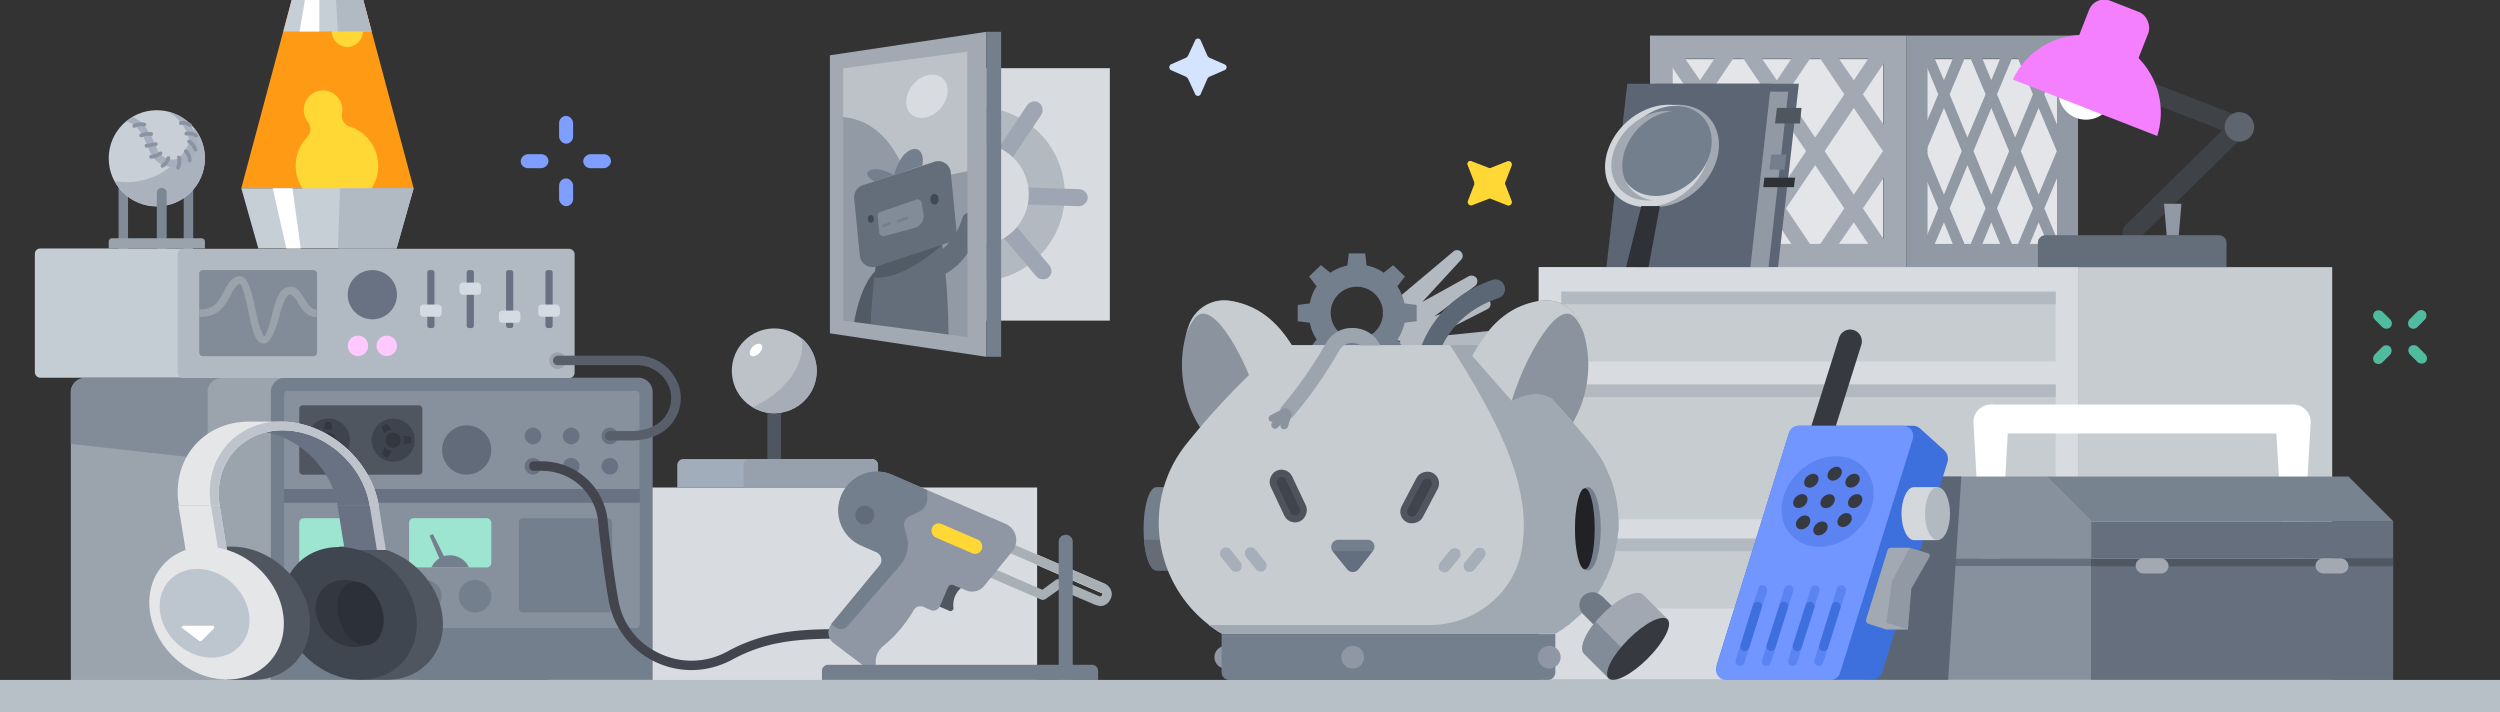 <svg xmlns="http://www.w3.org/2000/svg" viewBox="0 0 660 188">
  <rect x="0" y="0" width="660" height="188" fill="#333333" stroke="none"/>
  <title>App-Management-Light</title>
  <g style="isolation: isolate">
    <g id="Layer_3" data-name="Layer 3">
      <path d="M393,107.3h-.7l-22.7-6.6a1.4,1.4,0,0,1-1.1-1.6,1.6,1.6,0,0,1,1.4-1.3l7.8-.5-7.2-.8a1.6,1.6,0,0,1-1.3-1.4,1.5,1.5,0,0,1,1.1-1.6l4.3-1.1-3.9.4a1.4,1.4,0,0,1-1.6-1.1,1.5,1.5,0,0,1,.7-1.7h.1a1.3,1.3,0,0,1-1.4-.8,1.4,1.4,0,0,1,.4-1.9l1.8-1.3-1.5.8a1.5,1.5,0,0,1-1.8-2.3l1.5-1.7-1.3,1.1a1.5,1.5,0,0,1-2.1-.2,1.4,1.4,0,0,1,.1-2.1l18.2-15.3a1.5,1.5,0,0,1,2,2.2L375.5,79.7l12.3-6.8a1.7,1.7,0,0,1,2,.5,1.6,1.6,0,0,1-.4,2.1l-10.7,8,12.8-4.6a1.4,1.4,0,0,1,1.9.8,1.5,1.5,0,0,1-.7,1.9l-14.3,7.3,15.5-1.6a1.5,1.5,0,0,1,.5,2.9l-15.6,4.1,15.6,1.9a1.4,1.4,0,0,1,1.3,1.5,1.5,1.5,0,0,1-1.4,1.5l-15.6,1,14.4,4.2a1.5,1.5,0,0,1,1.1,1.8A1.6,1.6,0,0,1,393,107.3Z" style="fill: #b3b9c0"/>
      <path d="M375.8,105.2a2.4,2.4,0,0,1-2.4-2.4c-.7-10.3,5.4-23.8,20.6-28.9a2.5,2.5,0,1,1,1.6,4.8c-14.6,4.9-17.7,17.7-17.3,23.8a2.3,2.3,0,0,1-2.3,2.6C376,105.2,375.9,105.2,375.8,105.2Z" style="fill: #5b6775"/>
      <path d="M370.8,85.2h0l3.2-.4V80.5l-3.2-.4a13,13,0,0,0-1.9-4.5h0l2-2.6-3.1-3-2.5,2a11.4,11.4,0,0,0-4.5-1.9l-.4-3.2h-4.3l-.4,3.2h0a12.7,12.7,0,0,0-4.5,1.9h0l-2.5-2-3.1,3,2,2.6h0a11.2,11.2,0,0,0-1.8,4.5l-3.2.4v4.3l3.1.4h.1a11.4,11.4,0,0,0,1.8,4.4h0l-2,2.6,3.1,3.1,2.5-2h0a12.5,12.5,0,0,0,4.5,1.8h0l.4,3.2h4.3l.4-3.2a11.2,11.2,0,0,0,4.5-1.8h0l2.5,2,3.1-3.1-2-2.5h0A12.7,12.7,0,0,0,370.8,85.2Zm-12.5,4.3a6.9,6.9,0,1,1,6.8-6.9A6.9,6.9,0,0,1,358.3,89.5Z" style="fill: #747f8d"/>
      <polygon points="109.2 49.7 63.7 49.7 77 0 95.9 0 109.2 49.7" style="fill: #ff9a15"/>
      <path d="M95,34.7a11.1,11.1,0,0,0-2.7-1.3,3,3,0,0,1-2-3.4,6.7,6.7,0,0,0,0-2,5.2,5.2,0,0,0-3.9-4,5.1,5.1,0,0,0-6.2,5,5.2,5.2,0,0,0,1.1,3.2,3.1,3.1,0,0,1-.3,4.1,11.2,11.2,0,0,0-2.5,4.4,10.9,10.9,0,1,0,16.5-6Z" style="fill: #ffd836"/>
      <path d="M503.3,9.4V70.5h45.3V9.4Zm39.8,54.9H508.8V15.5h34.3Z" style="fill: #9099a4"/>
      <rect x="508.8" y="15.5" width="34.3" height="48.79" transform="translate(1051.9 79.9) rotate(180)" style="fill: #e3e5e8"/>
      <path d="M539.7,55l3.7-8.8V33.7l-3.7-8.8,3.7-8.9v-.9h-2.6l-2.6,6.1-2.5-6.1h-3.1l4.1,9.8L532,36.3l-4.8-11.4,4.1-9.8h-3.1l-2.5,6.1-2.5-6.1h-3.1l4.1,9.8-4.8,11.4-4.7-11.4,4.1-9.8h-3.1l-2.5,6.1-2.6-6.1h-2.1v2.1l3.2,7.7-3.2,7.6v7.3l4.7-11.3,4.7,11.4-4.7,11.5L508.5,40v7.3l3.2,7.7-3.2,7.7v2.1h2.1l2.6-6.1,2.5,6.1h3.1L514.7,55l4.7-11.4L524.2,55l-4.1,9.8h3.1l2.5-6.1,2.5,6.1h3.1L527.2,55,532,43.6,536.7,55l-4.1,9.8h3.1l2.5-6.1,2.6,6.1h2.6v-.9Zm-14-3.6L521,39.9l4.7-11.4,4.7,11.4Zm7.8-11.5,4.7-11.4L543,39.9l-4.8,11.5Z" style="fill: #9099a4"/>
      <path d="M435.6,9.4V70.5h67.7V9.4Zm61.7,54.9H441.7V15.5h55.6Z" style="fill: #a2a9b3"/>
      <rect x="441.7" y="15.5" width="55.6" height="48.79" transform="translate(938.9 79.9) rotate(180)" style="fill: #e3e5e8"/>
      <circle cx="550.7" cy="24.3" r="7.3" style="fill: #fff"/>
      <g style="opacity: 0.3;mix-blend-mode: multiply">
        <path d="M562.9,69.4a2.5,2.5,0,0,1-2.5-2.5V61.2a2.5,2.5,0,0,1,.8-1.8l25.5-25-33.4-13a2.4,2.4,0,0,1-1.4-3.2,2.5,2.5,0,0,1,3.2-1.5l37.1,14.4a2.7,2.7,0,0,1,1.5,1.9,2.5,2.5,0,0,1-.7,2.3l-27.6,27v4.6A2.5,2.5,0,0,1,562.9,69.4Z" style="fill: #5b6775"/>
      </g>
      <rect x="144.9" y="128.7" width="128.9" height="50.84" style="fill: #d8dbdf"/>
      <g>
        <rect x="223.2" y="18" width="69.8" height="66.64" style="fill: #d8dbdf"/>
        <circle cx="258.1" cy="51.3" r="23" style="fill: #b3b9c0"/>
        <rect x="255.9" y="22.3" width="4.5" height="58.07" rx="2.3" transform="translate(72.2 -135) rotate(33.8)" style="fill: #9ea6b3"/>
        <rect x="255.9" y="22.3" width="4.5" height="58.07" rx="2.3" transform="translate(318 -205) rotate(91.9)" style="fill: #9ea6b3"/>
        <rect x="255.9" y="22.3" width="4.5" height="58.07" rx="2.3" transform="translate(488.1 -76.7) rotate(139.7)" style="fill: #9ea6b3"/>
        <circle cx="258.1" cy="51.3" r="13.5" style="fill: #d8dbdf"/>
      </g>
      <polygon points="260.4 94.2 219.1 88 219.1 14.6 260.4 8.4 260.4 94.2" style="fill: #a2a9b3"/>
      <polygon points="255.4 89 222.6 84.6 222.6 18 255.4 13.6 255.4 89" style="fill: #919aa5"/>
      <path d="M222.6,30.9c13.7,1.3,17.1,17.5,17.1,17.5l15.7-3.2V13.6L222.6,18Z" style="fill: #bcc2c8"/>
      <path d="M231.1,71.5c-4.2,4.2-5.6,13.5-5.6,13.5l4.4.6Z" style="fill: #515b66"/>
      <rect x="260.4" y="8.4" width="3.9" height="85.79" style="fill: #747f8d"/>
      <rect x="48.5" y="49.6" width="2.5" height="16.43" style="fill: #7c8794"/>
      <rect x="31.3" y="48.8" width="2.5" height="17.2" style="fill: #828c98"/>
      <circle cx="41.4" cy="41.8" r="12.7" style="fill: #c8cfd6"/>
      <path d="M51.3,33.9a18.4,18.4,0,0,1-18,14.2l-3-.2a12.7,12.7,0,0,0,23.8-6.1A12.3,12.3,0,0,0,51.3,33.9Z" style="fill: #aab3bd"/>
      <path d="M42.7,49.6h0A1.3,1.3,0,0,1,44,50.9V66a0,0,0,0,1,0,0H41.4a0,0,0,0,1,0,0V50.9a1.3,1.3,0,0,1,1.3-1.3Z" style="fill: #7c8794"/>
      <rect x="406.2" y="70.5" width="142.4" height="108.98" style="fill: #d8dbdf"/>
      <rect x="412.2" y="77" width="130.5" height="18.44" style="fill: #c7ccd1"/>
      <rect x="412.2" y="77" width="130.5" height="3.31" style="fill: #b3b9c0"/>
      <rect x="412.2" y="142.2" width="130.5" height="18.44" style="fill: #c7ccd1"/>
      <rect x="412.2" y="142.2" width="130.5" height="3.31" style="fill: #b3b9c0"/>
      <rect x="412.2" y="101.5" width="130.5" height="35.63" style="fill: #c7ccd1"/>
      <rect x="412.2" y="101.5" width="130.5" height="3.31" style="fill: #b3b9c0"/>
      <rect x="548.6" y="70.5" width="67.1" height="108.98" transform="translate(1164.3 250) rotate(180)" style="fill: #c7ccd1"/>
      <path d="M488.5,87h0a3.1,3.1,0,0,0-3,2.2l-15.3,48.7a3.1,3.1,0,0,0,3,4h0a3.1,3.1,0,0,0,2.9-2.2L491.4,91A3.1,3.1,0,0,0,488.5,87Z" style="fill: #36393f"/>
      <rect x="202.6" y="107.6" width="3.6" height="15.59" style="fill: #4f5660"/>
      <path d="M180.3,121.2h49.9a1.6,1.6,0,0,1,1.6,1.6v5.9a0,0,0,0,1,0,0h-53a0,0,0,0,1,0,0v-5.9A1.6,1.6,0,0,1,180.3,121.2Z" style="fill: #a1adba"/>
      <path d="M197.9,121.2h32.3a1.6,1.6,0,0,1,1.6,1.6v5.9a0,0,0,0,1,0,0H196.3a0,0,0,0,1,0,0v-5.9A1.6,1.6,0,0,1,197.9,121.2Z" style="fill: #97a1ae"/>
      <circle cx="204.4" cy="97.9" r="11.2" style="fill: #bcc2c8"/>
      <path d="M198.7,107.5a10.6,10.6,0,0,0,8.4,1.2,11.1,11.1,0,0,0,8.2-13.5,11.6,11.6,0,0,0-3.6-5.9C212.8,97.9,205,104.8,198.7,107.5Z" style="fill: #a6adb6"/>
      <rect x="525.6" y="106.8" width="79.8" height="7.64" style="fill: #fff"/>
      <ellipse cx="199.6" cy="92.4" rx="2" ry="1.2" transform="translate(-6.9 168.2) rotate(-45)" style="fill: #fff"/>
      <g>
        <circle cx="323.6" cy="173.5" r="3" style="fill: #8e97a3"/>
        <path d="M316.8,112.8a30.8,30.8,0,0,1-2.9-27,9.9,9.9,0,0,1,10.7-6.4c6.4,1,12.7,4.4,18,14.6Z" style="fill: #8b939e"/>
        <path d="M332.2,105.8c-3.4-1.6-7.1-2.7-10.3-.7l.2-8.4,8.2.5Z" style="fill: #8b939e"/>
        <path d="M312.8,89.6a15,15,0,0,1,1.9-4.6c.6-1,1.6-2.2,2.8-2.2s2.6.8,3.9,2.1c3,3,7.7,10.9,10.8,20.9L342.7,94c-5.4-10.2-11.7-13.6-18.1-14.6a9.9,9.9,0,0,0-10.7,6.5A30.4,30.4,0,0,0,312.8,89.6Z" style="fill: #c7ccd1"/>
        <path d="M414.5,112.8a30.4,30.4,0,0,0,2.9-27,9.8,9.8,0,0,0-10.7-6.4c-6.4,1-12.6,4.4-18,14.6Z" style="fill: #8b939e"/>
        <path d="M319.6,128.6H305.3c-1.9,0-3.4,4.9-3.4,11s1.5,11,3.4,11h14.3c2.2,0,4-4.9,4-11S321.8,128.6,319.6,128.6Z" style="fill: #747f8d"/>
        <path d="M305.3,150.6h7.1v-8.1H302C302.4,147.2,303.7,150.6,305.3,150.6Z" style="fill: #666c75"/>
        <path d="M427.3,139.1c-.1.1-.1.1,0,.1s-.1,1.3-.2,2a13.6,13.6,0,0,1-.2,2c-.1.3-.1.7-.2,1a3.6,3.6,0,0,1-.2,1c-.2,1-.4,2-.7,3s-.7,1.9-1.1,2.8l-.7,1.8-.6,1a18.2,18.2,0,0,1-1.5,2.7h-.1a9.1,9.1,0,0,1-1.1,1.6l-.6.8-.5.7-.8.9-.7.8-.7.8-.8.7-.8.7a2.7,2.7,0,0,1-.8.7l-.8.7-.9.6-.9.7h0l-1.8,1.1h-88l-.9-.5-.9-.6-.8-.6-.9-.6h.1c-14.7-11.3-18-32.9-5.9-47.9a193.6,193.6,0,0,1,21.6-22.9c1.2-1.1,2.5-2.1,3.8-3.1h55.8l.3.2,3.5,2.9a193.6,193.6,0,0,1,21.6,22.9,37.3,37.3,0,0,1,3.3,4.8c.4.9.9,1.8,1.2,2.6l1.1,2.6.3,1,.2.7A35.3,35.3,0,0,1,427.3,139.1Z" style="fill: #c7ccd1"/>
        <path d="M427.3,139.1c-.1.1-.1.1,0,.1s-.1,1.3-.2,2a13.6,13.6,0,0,1-.2,2c-.1.3-.1.7-.2,1a3.6,3.6,0,0,1-.2,1c-.2,1-.4,2-.7,3s-.7,1.9-1.1,2.8l-.7,1.8-.6,1a18.2,18.2,0,0,1-1.5,2.7h-.1a9.1,9.1,0,0,1-1.1,1.6l-.6.8-.5.7-.8.9-.7.8-.7.8-.8.7-.8.7a2.7,2.7,0,0,1-.8.7l-.8.7-.9.6-.9.7h0l-1.8,1.1h-88l-.9-.5-.9-.6-.8-.6-.9-.6h58.4c11.9,0,22.4-8.4,24.3-20.2,2.3-14.4-3.6-29.7-19-53.7h11.7l.3.2,3.5,2.9a193.6,193.6,0,0,1,21.6,22.9,37.3,37.3,0,0,1,3.3,4.8c.4.9.9,1.8,1.2,2.6l1.1,2.6.3,1,.2.7A35.3,35.3,0,0,1,427.3,139.1Z" style="fill: #a0a8b1"/>
        <path d="M351.8,145.5l3.9,4.8a1.9,1.9,0,0,0,2.9,0l3.8-4.8a1.8,1.8,0,0,0-1.4-3h-7.7A1.9,1.9,0,0,0,351.8,145.5Z" style="fill: #747f8d"/>
        <rect x="367.2" y="128" width="14.7" height="6.29" rx="3.1" transform="translate(84.1 401.5) rotate(-62.2)" style="fill: #4f5660"/>
        <rect x="332.6" y="127.9" width="14.7" height="6.29" rx="3.1" transform="translate(366.9 494.3) rotate(-115.3)" style="fill: #4f545c"/>
        <rect x="334.4" y="129.7" width="11" height="2.65" rx="1.3" transform="translate(366.9 494.3) rotate(-115.3)" style="fill: #3f444d"/>
        <rect x="369" y="129.8" width="11" height="2.65" rx="1.3" transform="translate(84.1 401.5) rotate(-62.2)" style="fill: #3f444d"/>
        <rect x="378.9" y="146.2" width="7.4" height="3.14" rx="1.6" transform="translate(27.8 353.5) rotate(-51.2)" style="fill: #a6aeba"/>
        <rect x="385.6" y="146.2" width="7.4" height="3.14" rx="1.6" transform="translate(30.2 358.6) rotate(-51.2)" style="fill: #a6aeba"/>
        <rect x="328" y="146.2" width="7.4" height="3.14" rx="1.6" transform="translate(424.2 498.8) rotate(-128.8)" style="fill: #a6aeba"/>
        <rect x="321.4" y="146.2" width="7.4" height="3.14" rx="1.6" transform="translate(413.5 493.7) rotate(-128.8)" style="fill: #a6aeba"/>
        <path d="M322.6,167.4h88a0,0,0,0,1,0,0v10.1a2,2,0,0,1-2,2H324.5a2,2,0,0,1-2-2V167.4A0,0,0,0,1,322.6,167.4Z" style="fill: #747f8d"/>
        <circle cx="357.1" cy="173.5" r="3" style="fill: #8e97a3"/>
        <circle cx="409" cy="173.5" r="3" style="fill: #8e97a3"/>
        <ellipse cx="419.2" cy="139.6" rx="3.4" ry="11" style="fill: #747f8d"/>
        <ellipse cx="418.4" cy="139.6" rx="2.6" ry="10.7" style="fill: #202225"/>
        <path d="M420.1,157h5.6a0,0,0,0,1,0,0v6.9a0,0,0,0,1,0,0h-5.6a3.4,3.4,0,0,1-3.4-3.4v0a3.4,3.4,0,0,1,3.4-3.4Z" transform="translate(236.8 -250.8) rotate(45)" style="fill: #6f7885"/>
        <path d="M418.2,172.6c-1.6-1.6.7-6.3,5-10.6s9-6.5,10.6-5l6.5,6.5-15.6,15.6Z" style="fill: #a1a8b2"/>
        <path d="M421.2,164.1c-3,3.7-4.3,7.2-3,8.5l6.5,6.5,5.7-5.8Z" style="fill: #828c98"/>
        <ellipse cx="432.5" cy="171.3" rx="11" ry="3.6" transform="translate(5.5 356) rotate(-45)" style="fill: #36393f"/>
        <path d="M355.7,150.3a1.9,1.9,0,0,0,2.9,0l3.8-4.8H351.8Z" style="fill: #636f80"/>
        <path d="M399.1,105.8c3.4-1.6,7.1-2.7,10.3-.7l-.2-8.4-8.1.5Z" style="fill: #8b939e"/>
        <path d="M418.5,89.6a12.9,12.9,0,0,0-1.9-4.6c-.6-1-1.6-2.2-2.8-2.2s-2.5.8-3.8,2.1c-3,3-7.8,10.9-10.9,20.9L388.7,94c5.3-10.2,11.6-13.6,18-14.6a10,10,0,0,1,10.8,6.5C417.9,87.2,418.2,88.4,418.5,89.6Z" style="fill: #c7ccd1"/>
      </g>
      <rect x="499.1" y="147.4" width="52.9" height="32.07" style="fill: #87919d"/>
      <path d="M523,147.4h5.2l2-35.7a4.7,4.7,0,0,0-4.6-4.9h0a4.6,4.6,0,0,0-4.6,4.9Z" style="fill: #fff"/>
      <path d="M602.9,147.4H608l2-35.7a4.6,4.6,0,0,0-4.6-4.9h0a4.7,4.7,0,0,0-4.6,4.9Z" style="fill: #fff"/>
      <rect x="552.1" y="147.4" width="79.8" height="32.07" transform="translate(1183.9 326.9) rotate(180)" style="fill: #656f7d"/>
      <rect x="499.1" y="147.4" width="52.9" height="2" style="fill: #656f7d"/>
      <rect x="552.1" y="147.4" width="79.8" height="2" transform="translate(1183.9 296.9) rotate(180)" style="fill: #4f5763"/>
      <rect x="552.1" y="137.7" width="79.8" height="9.72" transform="translate(1183.9 285.1) rotate(180)" style="fill: #656f7d"/>
      <polygon points="540.2 125.8 511 125.8 499.1 137.7 499.1 147.4 552.1 147.4 552.1 137.7 540.2 125.8" style="fill: #87919d"/>
      <polygon points="517.8 125.8 514.3 179.5 492.1 179.5 511.4 125.8 517.8 125.8" style="fill: #5b6573"/>
      <polygon points="620 125.8 540.2 125.8 552.1 137.7 631.9 137.7 620 125.8" style="fill: #788390"/>
      <path d="M513.2,118.8l-6.2-5.6a3,3,0,0,0-2.2-.8H475.2a3.1,3.1,0,0,0-3,2.2l-18.9,60.7a3.3,3.3,0,0,0,3.1,4.2H494a3.1,3.1,0,0,0,3-2.3l17.1-55.1A3.1,3.1,0,0,0,513.2,118.8Z" style="fill: #3e70dd"/>
      <path d="M502.4,112.4H474.8a2.6,2.6,0,0,0-2.5,1.8l-19.2,61.9a2.7,2.7,0,0,0,2.6,3.4h27.6a2.7,2.7,0,0,0,2.5-1.9L505,115.8A2.7,2.7,0,0,0,502.4,112.4Z" style="fill: #7196ff"/>
      <ellipse cx="482.6" cy="132.6" rx="13.1" ry="10.9" transform="translate(36.7 359.9) rotate(-42.4)" style="fill: #5c83f2"/>
      <ellipse cx="482.6" cy="132.6" rx="2.1" ry="1.6" transform="translate(32.8 352) rotate(-41.4)" style="fill: #36393f"/>
      <ellipse cx="476.4" cy="137.6" rx="2.1" ry="1.6" transform="matrix(0.75, -0.66, 0.66, 0.75, 27.9, 349.14)" style="fill: #36393f"/>
      <ellipse cx="489.9" cy="132.6" rx="2.1" ry="1.6" transform="translate(34.6 356.8) rotate(-41.4)" style="fill: #36393f"/>
      <ellipse cx="475.4" cy="132.6" rx="2.1" ry="1.6" transform="translate(31 347.2) rotate(-41.4)" style="fill: #36393f"/>
      <ellipse cx="484.5" cy="125.4" rx="2.1" ry="1.6" transform="translate(38 351.4) rotate(-41.4)" style="fill: #36393f"/>
      <ellipse cx="478.3" cy="127.2" rx="2.1" ry="1.6" transform="translate(35.3 347.8) rotate(-41.4)" style="fill: #36393f"/>
      <ellipse cx="487.1" cy="137.6" rx="2.1" ry="1.6" transform="translate(30.6 356.2) rotate(-41.4)" style="fill: #36393f"/>
      <ellipse cx="489.2" cy="127.2" rx="2.1" ry="1.6" transform="translate(38 355) rotate(-41.4)" style="fill: #36393f"/>
      <ellipse cx="480.8" cy="139.8" rx="2.1" ry="1.6" transform="translate(27.5 352.6) rotate(-41.4)" style="fill: #36393f"/>
      <path d="M465.3,154.5h0a1.2,1.2,0,0,0-1.1.8l-6,19a1.2,1.2,0,0,0,1.2,1.5h0a1.1,1.1,0,0,0,1.1-.8l6-18.9A1.3,1.3,0,0,0,465.3,154.5Z" style="fill: #5c83f2"/>
      <path d="M472.3,154.5h0a1.4,1.4,0,0,0-1.2.8l-5.9,19a1.1,1.1,0,0,0,1.1,1.5h0a1.3,1.3,0,0,0,1.2-.8l5.9-18.9A1.2,1.2,0,0,0,472.3,154.5Z" style="fill: #5c83f2"/>
      <path d="M479.2,154.5h0a1.2,1.2,0,0,0-1.1.8l-6,19a1.2,1.2,0,0,0,1.1,1.5h0a1.2,1.2,0,0,0,1.2-.8l5.9-18.9A1.2,1.2,0,0,0,479.2,154.5Z" style="fill: #5c83f2"/>
      <path d="M486.1,154.5h0a1.2,1.2,0,0,0-1.1.8l-6,19a1.2,1.2,0,0,0,1.2,1.5h0a1.1,1.1,0,0,0,1.1-.8l6-18.9A1.3,1.3,0,0,0,486.1,154.5Z" style="fill: #5c83f2"/>
      <path d="M465.1,160.4,461.8,171a1.4,1.4,0,0,1-1.2.9,1.2,1.2,0,0,1-1.1-1.6l3.3-10.6a1.2,1.2,0,0,1,1.2-.8A1.1,1.1,0,0,1,465.1,160.4Z" style="fill: #3e70dd"/>
      <path d="M472,160.4,468.7,171a1.2,1.2,0,1,1-2.3-.7l3.4-10.6a1.1,1.1,0,0,1,1.1-.8A1.1,1.1,0,0,1,472,160.4Z" style="fill: #3e70dd"/>
      <path d="M479,160.4,475.6,171a1.2,1.2,0,0,1-1.1.9,1.3,1.3,0,0,1-1.2-1.6l3.4-10.6a1.1,1.1,0,0,1,1.1-.8A1.2,1.2,0,0,1,479,160.4Z" style="fill: #3e70dd"/>
      <path d="M485.9,160.4,482.6,171a1.4,1.4,0,0,1-1.2.9,1.2,1.2,0,0,1-1.1-1.6l3.3-10.6a1.2,1.2,0,0,1,1.2-.8A1.2,1.2,0,0,1,485.9,160.4Z" style="fill: #3e70dd"/>
      <path d="M505.3,142.6c-1.8,0-3.3-3.2-3.3-7s1.5-7,3.3-7h6.2v14Z" style="fill: #d4d8dc"/>
      <ellipse cx="511.5" cy="135.6" rx="3.3" ry="7" style="fill: #b3b9c0"/>
      <path d="M22.5,99.8h84.2a3.8,3.8,0,0,1,3.8,3.8v76a0,0,0,0,1,0,0H18.7a0,0,0,0,1,0,0v-76A3.8,3.8,0,0,1,22.5,99.8Z" style="fill: #9ba3ad"/>
      <path d="M58.6,99.8a3.7,3.7,0,0,0-3.8,3.7v15.9A1.6,1.6,0,0,1,53,121l-34.3-3.8V103.5a3.7,3.7,0,0,1,3.8-3.7Z" style="fill: #828c98"/>
      <path d="M71.5,99.8H172.3a0,0,0,0,1,0,0v76a3.8,3.8,0,0,1-3.8,3.8H75.3a3.8,3.8,0,0,1-3.8-3.8v-76A0,0,0,0,1,71.5,99.8Z" transform="translate(243.8 279.3) rotate(180)" style="fill: #747f8d"/>
      <path d="M76,103.2h91.8a1,1,0,0,1,1,1v24.9a0,0,0,0,1,0,0H75a0,0,0,0,1,0,0V104.2A1,1,0,0,1,76,103.2Z" style="fill: #87919d"/>
      <circle cx="140.7" cy="123.1" r="2.2" style="fill: #687282"/>
      <circle cx="150.8" cy="123.1" r="2.2" style="fill: #687282"/>
      <circle cx="161" cy="123.1" r="2.2" style="fill: #687282"/>
      <circle cx="140.7" cy="115.1" r="2.2" style="fill: #687282"/>
      <circle cx="150.8" cy="115.1" r="2.2" style="fill: #687282"/>
      <circle cx="161" cy="115.1" r="2.2" style="fill: #687282"/>
      <path d="M75,132.7h93.9a0,0,0,0,1,0,0v32.1a1,1,0,0,1-1,1H76a1,1,0,0,1-1-1V132.7A0,0,0,0,1,75,132.7Z" style="fill: #87919d"/>
      <rect x="137" y="136.8" width="24.6" height="24.88" rx="1.1" style="fill: #747f8d"/>
      <rect x="75" y="129.1" width="93.9" height="3.59" style="fill: #687282"/>
      <rect x="9.2" y="65.6" width="42.5" height="34.12" rx="1.4" style="fill: #c5cdd4"/>
      <rect x="46.9" y="65.6" width="104.8" height="34.12" rx="1.4" transform="translate(198.6 165.4) rotate(180)" style="fill: #b1b9c2"/>
      <rect x="52.6" y="71.3" width="31.1" height="22.74" rx="0.9" style="fill: #828c98"/>
      <path d="M69.6,90.7h0c-1.7,0-2.8-2.2-3.9-7.8-.7-3.4-1.7-8-2.4-8s-1.9,2-2.3,2.8-.3.4-.3.6c-1.7,3.1-3.4,5.4-8.1,5.4v-2c3.7,0,4.8-1.6,6.3-4.4l.3-.5c.8-1.6,2.1-3.9,4.1-3.9s3,3.2,4.3,9.6c1,4.7,1.8,5.9,2.1,6.2s1.1-1.5,2.3-6.3,2.3-6.3,4.1-6.6,2.3.3,3.4,1.7l1,1.5c1,1.7,1.7,2.7,3.1,2.7v2c-2.7,0-3.9-2.1-4.9-3.7a3.6,3.6,0,0,0-.8-1.2c-.6-.8-1.1-1.1-1.4-1.1s-1.4.5-2.6,5.2S71.3,90.7,69.6,90.7Z" style="fill: #9aa2ac"/>
      <circle cx="98.3" cy="77.8" r="6.5" style="fill: #687282"/>
      <circle cx="94.5" cy="91.3" r="2.7" style="fill: #ffc9ff"/>
      <circle cx="102.1" cy="91.3" r="2.7" style="fill: #ffc9ff"/>
      <rect x="112.8" y="71.3" width="1.9" height="15.31" rx="0.6" style="fill: #687282"/>
      <rect x="123.2" y="71.3" width="1.9" height="15.31" rx="0.6" style="fill: #687282"/>
      <rect x="133.6" y="71.3" width="1.9" height="15.31" rx="0.6" style="fill: #687282"/>
      <rect x="144" y="71.3" width="1.9" height="15.31" rx="0.6" style="fill: #687282"/>
      <rect x="110.9" y="80.4" width="5.7" height="3.22" rx="0.9" style="fill: #d5dbe3"/>
      <rect x="121.3" y="74.6" width="5.7" height="3.22" rx="0.9" style="fill: #d5dbe3"/>
      <rect x="131.7" y="82" width="5.7" height="3.22" rx="0.9" style="fill: #d5dbe3"/>
      <rect x="142.1" y="80.4" width="5.7" height="3.22" rx="0.9" style="fill: #d5dbe3"/>
      <circle cx="91.7" cy="8.3" r="4.1" style="fill: #ffd836"/>
      <polygon points="98.1 8.3 95.9 0 77 0 74.8 8.3 98.1 8.3" style="fill: #c7cfd6"/>
      <polygon points="89.2 8.3 88.7 0 95.9 0 98.1 8.3 89.2 8.3" style="fill: #b1b9c2"/>
      <polygon points="109.2 49.7 63.7 49.7 68.2 65.6 104.7 65.6 109.2 49.7" style="fill: #c7cfd6"/>
      <polygon points="89.8 49.7 109.2 49.7 104.7 65.6 89.2 65.6 89.8 49.7" style="fill: #b1b9c2"/>
      <path d="M51.7,35.8h0a8.7,8.7,0,0,0-3.9-4.9,12.7,12.7,0,0,0-3.2-1.3,11.3,11.3,0,0,1,5.2,6.8,4.5,4.5,0,0,1-2.9,5.5,4.4,4.4,0,0,1-5.5-2.7c-.8-2-2.9-7.1-6.4-8.3l-1.7,1.2c3.1.4,5,4.6,6.2,7.8a6.5,6.5,0,0,0,8,3.9A6.5,6.5,0,0,0,51.7,35.8Z" style="fill: #a6afbd"/>
      <path d="M250.2,64.1l-18.9,6.3a3.4,3.4,0,0,1-4.3-2.9l-1.5-15.1a3.3,3.3,0,0,1,2.3-3.5l18.9-6.2a3.3,3.3,0,0,1,4.3,2.8l1.5,15.2A3.3,3.3,0,0,1,250.2,64.1Z" style="fill: #646e7a"/>
      <path d="M250.4,88.3l-20.5-2.7a145.5,145.5,0,0,1,1.7-17.7l16.9-5.2A191.7,191.7,0,0,1,250.4,88.3Z" style="fill: #646e7a"/>
      <path d="M248.8,64.6c-11.1,9.9-18,8.7-18,8.7l.4-2.9Z" style="fill: #515b66"/>
      <path d="M232.5,55.9l9.4-3.2a1.1,1.1,0,0,1,1.4.8l.5,3.1a3.2,3.2,0,0,1-2.2,3.5l-7.9,2.2a1.2,1.2,0,0,1-1.6-1.2l-.4-4.1A1.1,1.1,0,0,1,232.5,55.9Z" style="fill: #828c98"/>
      <path d="M255.4,56.2a2,2,0,0,0-1.4,1.5,17.7,17.7,0,0,1-8.1,10.2l2.2,5.1a16.5,16.5,0,0,0,7.3-6.1Z" style="fill: #646e7a"/>
      <ellipse cx="246.7" cy="52.6" rx="1.1" ry="1.4" style="fill: #414952"/>
      <ellipse cx="229.9" cy="57.8" rx="0.8" ry="1" style="fill: #414952"/>
      <polygon points="232.9 60.1 235.1 59.3 235.1 58.6 232.9 59.3 232.9 60.1" style="fill: #747f8d"/>
      <polygon points="236.8 58.8 239.7 57.9 239.7 57.1 236.8 58 236.8 58.8" style="fill: #747f8d"/>
      <g>
        <path d="M230.8,47.9l5.2-1.7C230.1,42.9,226.6,45.6,230.8,47.9Z" style="fill: #747f8d"/>
        <path d="M236,46.2l7.5-2.5C244.6,37.4,238.3,37.6,236,46.2Z" style="fill: #747f8d"/>
      </g>
      <ellipse cx="244.6" cy="25.3" rx="6.3" ry="4.8" transform="translate(67.2 195.6) rotate(-49.7)" style="fill: #d8dbdf"/>
      <polygon points="79.1 8.3 80.5 0 84.3 0 84.3 8.3 79.1 8.3" style="fill: #fff"/>
      <polygon points="72 49.7 75.6 65.6 79.4 65.6 77.2 49.7 72 49.7" style="fill: #fff"/>
      <rect x="563.8" y="147.4" width="8.7" height="4" rx="2" style="fill: #a2a9b3"/>
      <rect x="611.3" y="147.4" width="8.7" height="4" rx="2" style="fill: #a2a9b3"/>
      <path d="M531.4,21l38.1,14.9A20.5,20.5,0,0,0,531.4,21Z" style="fill: #f47fff"/>
      <path d="M540.1,62.1h45.7a2,2,0,0,1,2,2v6.4a0,0,0,0,1,0,0H538a0,0,0,0,1,0,0V64.2A2,2,0,0,1,540.1,62.1Z" style="fill: #646e7a"/>
      <rect x="549.5" y="1.2" width="16.8" height="16.28" rx="4.3" transform="translate(41.9 -203) rotate(21.4)" style="fill: #f47fff"/>
      <rect x="79" y="107" width="32.5" height="18.32" rx="0.9" style="fill: #4f5660"/>
      <path d="M491.8,55l6-8.8V33.7l-6-8.8,6-8.9v-.9h-4.3l-4.1,6.1-4.2-6.1h-4.9l6.6,9.8-7.7,11.4-7.7-11.4,6.6-9.8h-4.9l-4.1,6.1-4.2-6.1H460l6.6,9.8-7.7,11.4-7.7-11.4,6.6-9.8h-4.9l-4.1,6.1-4.2-6.1h-3.5v2.1l5.2,7.7-5.2,7.6v7.3l7.7-11.3,7.7,11.4-7.7,11.5L441.1,40v7.3l5.2,7.7-5.2,7.7v2.1h3.5l4.2-6.1,4.1,6.1h4.9L451.2,55l7.7-11.4L466.6,55,460,64.8h4.9l4.2-6.1,4.1,6.1h4.9L471.5,55l7.7-11.4L486.9,55l-6.6,9.8h4.9l4.2-6.1,4.1,6.1h4.3v-.9Zm-22.7-3.6-7.7-11.5,7.7-11.4,7.7,11.4Zm12.6-11.5,7.7-11.4,7.7,11.4-7.7,11.5Z" style="fill: #a2a9b3"/>
      <polygon points="474.9 22.1 437 22.1 431.5 70.5 469.4 70.5 474.9 22.1" style="fill: #5b6573"/>
      <polygon points="467.6 22.1 429.6 22.1 424.1 70.5 462.1 70.5 467.6 22.1" style="fill: #5b6573"/>
      <circle cx="591.2" cy="33.5" r="3.9" style="fill: #5f656e"/>
      <polygon points="466.9 70.5 472.1 24.2 467.3 24.2 462.1 70.5 466.9 70.5" style="fill: #9099a4"/>
      <polygon points="469.1 28.5 468.6 32.6 475.2 32.6 475.6 28.5 469.1 28.5" style="fill: #4f5660"/>
      <polygon points="467.6 40.8 467.1 44.8 471.1 44.8 471.6 40.8 467.6 40.8" style="fill: #747f8d"/>
      <polygon points="465.8 46.9 465.5 49.4 473.6 49.4 473.9 46.9 465.8 46.9" style="fill: #2e3136"/>
      <ellipse cx="439.9" cy="41" rx="15.1" ry="12.1" transform="translate(84.7 303.8) rotate(-41.8)" style="fill: #a2a9b3"/>
      <ellipse cx="437.5" cy="41" rx="15.1" ry="12.1" transform="translate(84.1 302.2) rotate(-41.8)" style="fill: #d2d6da"/>
      <ellipse cx="437.5" cy="41" rx="13.2" ry="10.6" transform="matrix(0.75, -0.67, 0.67, 0.75, 84.12, 302.22)" style="fill: #747f8d"/>
      <path d="M428.6,41a15.6,15.6,0,0,1,12.9-11.7h-1.4c-6.5,0-12.9,5.3-14.4,11.8s2.7,11.8,9.2,11.8h1.4C430.6,52,427.2,47.1,428.6,41Z" style="fill: #a2a9b3"/>
      <polygon points="438.2 54.4 433.3 54.4 429.3 70.5 435.2 70.5 438.2 54.4" style="fill: #2e3136"/>
      <circle cx="86.7" cy="116.2" r="5.7" style="fill: #3e444d"/>
      <circle cx="86.7" cy="116.2" r="2" style="fill: #323740"/>
      <path d="M87.8,113.2c0,.2-.2.3-.4.2H85.9c-.2.1-.3,0-.3-.2V113l.2-1.4.2-.2h1.3l.2.2.2,1.4Z" style="fill: #323740"/>
      <path d="M88.7,118.6a.2.2,0,0,1-.1-.4l.3-.3c.1-.1.2-.2.2-.3a.8.8,0,0,0,.2-.4.4.4,0,0,0,.1-.3c0-.2.2-.3.4-.2h.1l1.2.9a.4.4,0,0,1,.1.3l-.3.6-.4.5h-.3l-1.4-.6Z" style="fill: #323740"/>
      <path d="M83.6,116.7a.2.2,0,0,1,.3.1.8.8,0,0,1,.1.4c.1.1.1.3.2.4s.2.2.2.3l.3.3a.2.2,0,0,1-.1.4h-.1l-1.4.6h-.3l-.3-.5-.3-.6c-.1-.1,0-.2.1-.3l1.1-.9Z" style="fill: #323740"/>
      <circle cx="103.8" cy="116.2" r="5.7" style="fill: #3e444d"/>
      <circle cx="103.8" cy="116.2" r="2" style="fill: #323740"/>
      <path d="M106.8,115.1a.2.2,0,0,0-.3.3c0,.1.1.2.1.3v.9a.4.4,0,0,1-.1.3.2.2,0,0,0,.3.3h.1l1.5-.2a.2.2,0,0,0,.2-.2v-1.3a.2.2,0,0,0-.2-.2l-1.5-.2Z" style="fill: #323740"/>
      <path d="M101.4,114.1c0,.2.3.2.4.1l.2-.3.4-.2.4-.2h.3c.2,0,.3-.2.1-.4h-.1l-.9-1.1c0-.1-.1-.2-.2-.1s-.4.1-.6.3l-.6.3a.2.2,0,0,0,0,.3l.5,1.4Z" style="fill: #323740"/>
      <path d="M103.3,119.3c.1-.2,0-.4-.2-.4h-.3a.5.5,0,0,1-.4-.2l-.4-.2-.2-.3c-.1-.1-.4-.1-.4.1v.2l-.5,1.3c-.1.1,0,.2,0,.3l.6.4.6.2a.1.1,0,0,0,.2,0l1-1.2Z" style="fill: #323740"/>
      <circle cx="123.2" cy="118.8" r="6.5" style="fill: #626b7a"/>
      <rect x="79" y="136.8" width="21.7" height="13.01" rx="1.2" style="fill: #9de4d1"/>
      <rect x="108" y="136.8" width="21.7" height="13.01" rx="1.2" transform="translate(237.7 286.6) rotate(-180)" style="fill: #9de4d1"/>
      <path d="M113.9,149.8h9.9a5.5,5.5,0,0,0-5-3.2A5.4,5.4,0,0,0,113.9,149.8Z" style="fill: #747f8d"/>
      <path d="M84.9,149.8h9.8a5.4,5.4,0,0,0-9.8,0Z" style="fill: #747f8d"/>
      <polygon points="118.4 149.2 117 149.8 113.4 141.4 114.3 141 118.4 149.2" style="fill: #747f8d"/>
      <polygon points="91.1 149.5 89.6 149.2 91.7 140.3 92.7 140.5 91.1 149.5" style="fill: #747f8d"/>
      <circle cx="83.3" cy="157.4" r="4.3" style="fill: #747f8d"/>
      <circle cx="96.4" cy="157.4" r="4.3" style="fill: #747f8d"/>
      <circle cx="112.3" cy="157.4" r="4.3" style="fill: #747f8d"/>
      <circle cx="125.4" cy="157.4" r="4.3" style="fill: #747f8d"/>
      <g>
        <path d="M97.6,133.5H89.1c-1.5-9.5-9.5-17.5-18.7-19.4a20.1,20.1,0,0,1,4.2-.5C85.5,113.6,95.9,122.6,97.6,133.5Z" style="fill: #687282"/>
        <path d="M102,179.5c9.7,0,16.3-7.9,14.7-17.6S106,144.3,96.3,144.3H89.5l5.6,35.2Z" style="fill: #4f5660"/>
        <polygon points="101.9 145.2 91 145.2 89.1 133.5 100 133.5 101.9 145.2" style="fill: #687282"/>
        <polygon points="101.9 145.2 99.5 145.2 97.6 133.5 100 133.5 101.9 145.2" style="fill: #bec3cc"/>
        <ellipse cx="92.3" cy="161.9" rx="16.2" ry="19" transform="translate(-89.3 120) rotate(-47.3)" style="fill: #40464f"/>
        <ellipse cx="92.3" cy="161.9" rx="8.2" ry="9.6" transform="translate(-89.3 120) rotate(-47.3)" style="fill: #323740"/>
        <ellipse cx="95.2" cy="161.9" rx="5.8" ry="8.6" transform="translate(-43.9 35.7) rotate(-17.3)" style="fill: #2c3038"/>
        <path d="M66.8,179.5c9.7,0,16.3-7.9,14.8-17.6s-10.8-17.6-20.4-17.6H54.3L60,179.5Z" style="fill: #4f5660"/>
        <polygon points="60.4 148.3 49.5 148.3 47.1 133.5 58 133.5 60.4 148.3" style="fill: #e4e6e8"/>
        <polygon points="59.9 145.2 57.6 145.2 55.7 133.5 58 133.5 59.9 145.2" style="fill: #bec3cc"/>
        <ellipse cx="57.2" cy="161.9" rx="16.2" ry="19" transform="translate(-100.6 94.1) rotate(-47.3)" style="fill: #e4e6e8"/>
        <path d="M55.7,133.5H47.2c-2-12.2,6.4-22.2,18.6-22.2h8.4C62.1,111.3,53.7,121.3,55.7,133.5Z" style="fill: #e4e6e8"/>
        <ellipse cx="54" cy="161.9" rx="10.8" ry="12.7" transform="translate(-101.6 91.8) rotate(-47.3)" style="fill: #bdc5cf"/>
        <path d="M52.7,169.3l-4.6-3.5c-.3-.2-.1-.6.3-.6h7.8c.4,0,.5.5.2.8l-3.2,3.2C53,169.3,52.8,169.4,52.7,169.3Z" style="fill: #fff"/>
        <path d="M100,133.5H97.6c-1.7-10.9-12.1-19.9-23-19.9s-18.4,9-16.6,19.9H55.7c-2-12.2,6.4-22.2,18.5-22.2S98,121.3,100,133.5Z" style="fill: #e9ebed"/>
        <path d="M100,133.5H97.6c-1.7-10.9-12.1-19.9-23-19.9s-18.4,9-16.6,19.9H55.7c-2-12.2,6.4-22.2,18.5-22.2S98,121.3,100,133.5Z" style="fill: #bec3cc"/>
      </g>
      <path d="M291.1,156.5h-.5L258,142.3a1.4,1.4,0,0,1-.7-1.6,1.2,1.2,0,0,1,1.7-.7l32.6,14.1a1.2,1.2,0,0,1,.7,1.6A1.3,1.3,0,0,1,291.1,156.5Z" style="fill: #e9ebed"/>
      <path d="M182.5,176.9a22.2,22.2,0,0,1-21.8-18.3c-1.2-6.7-1.9-13.1-2.6-18.8l-.2-2.3a14.9,14.9,0,0,0-14.8-13.2h-2.2a1.2,1.2,0,0,1-1.2-1.2,1.2,1.2,0,0,1,1.2-1.3h2.2a17.4,17.4,0,0,1,17.3,15.4l.2,2.3c.7,5.6,1.4,12,2.6,18.7a18.9,18.9,0,0,0,10.7,14.2A19.6,19.6,0,0,0,192,172c10-5.5,19.7-5.9,29.6-5.9a1.2,1.2,0,0,1,1.3,1.2,1.3,1.3,0,0,1-1.3,1.3c-11.8,0-19.8.9-28.4,5.6A22.7,22.7,0,0,1,182.5,176.9Z" style="fill: #42454d"/>
      <path d="M290.4,160l-1.2-.3-9.6-4.1-3.5,2.5a1.3,1.3,0,0,1-1.2.2l-20.1-8.7a1.2,1.2,0,0,1-.6-1.6,1.2,1.2,0,0,1,1.6-.7l19.4,8.4,3.5-2.6a1.5,1.5,0,0,1,1.3-.1l10.2,4.4a.5.5,0,0,0,.7-.3.5.5,0,0,0-.3-.7L258,142.3a1.4,1.4,0,0,1-.7-1.6,1.2,1.2,0,0,1,1.7-.7l32.6,14.1a2.9,2.9,0,0,1,1.7,1.7,2.7,2.7,0,0,1-.1,2.3A3,3,0,0,1,290.4,160Z" style="fill: #a8b0b5"/>
      <path d="M250.5,161.2l-4.9-2.1,3.3-7.6,4.9,2.1a.8.8,0,0,1,.2,1.4h0a5.9,5.9,0,0,0-2.3,5.3h0A.8.8,0,0,1,250.5,161.2Z" style="fill: #4f5660"/>
      <path d="M254.9,155.8,227.5,144a10.2,10.2,0,0,1-5.3-13.3h0a10.1,10.1,0,0,1,13.4-5.3l29.9,12.9a4.7,4.7,0,0,1,1.7,7.3l-7.4,9.1A4.1,4.1,0,0,1,254.9,155.8Z" style="fill: #8e97a3"/>
      <path d="M231.2,174.2v1a1.5,1.5,0,0,1-2.5,1.1l-8.6-6.5a3.5,3.5,0,0,1-.6-5l12.7-15.4a2.3,2.3,0,0,0-.9-3.7l-3.7-1.7,1.4-3,23.1,9.9,1,4.1-1.4-.6a1.2,1.2,0,0,0-1.4.6l-2.2,5.1a1.9,1.9,0,0,1-2.3,1l-2-.9a2.1,2.1,0,0,0-2.6.9,34.5,34.5,0,0,1-8.1,9.5A5.4,5.4,0,0,0,231.2,174.2Z" style="fill: #8e97a3"/>
      <path d="M281.4,141.2h0a1.8,1.8,0,0,1,1.8,1.8v36.5a0,0,0,0,1,0,0h-3.7a0,0,0,0,1,0,0V143A1.8,1.8,0,0,1,281.4,141.2Z" style="fill: #747f8d"/>
      <path d="M218.6,175.5h69.7a1.6,1.6,0,0,1,1.6,1.6v2.4a0,0,0,0,1,0,0H217a0,0,0,0,1,0,0v-2.4A1.6,1.6,0,0,1,218.6,175.5Z" style="fill: #747f8d"/>
      <path d="M221.9,131.3h0a10.1,10.1,0,0,0,5.6,12.8l3.7,1.6a2.3,2.3,0,0,1,.9,3.7l-12.7,15.4,1.2.8a2.3,2.3,0,0,0,3.2-.4l13.7-15.8a8.5,8.5,0,0,0,1.9-7.8l-.6-2.3a2.5,2.5,0,0,1,1.5-3.1l2.1-1a3.9,3.9,0,0,0,2.4-3.7v-2.1h0l-9.3-4.1A10.2,10.2,0,0,0,221.9,131.3Z" style="fill: #747f8d"/>
      <rect x="245.5" y="140.2" width="14.3" height="3.89" rx="1.9" transform="translate(77.2 -88.6) rotate(23.4)" style="fill: #ffd836"/>
      <path d="M29.6,62.9H53.2a.9.9,0,0,1,.9.9v1.8a0,0,0,0,1,0,0H28.7a0,0,0,0,1,0,0V63.8A.9.9,0,0,1,29.6,62.9Z" style="fill: #9aa2ac"/>
      <path d="M47,44.8h-.1a.6.6,0,0,1-.4-.6,5.1,5.1,0,0,0,.3-2.5.4.4,0,0,1,.4-.6.7.7,0,0,1,.6.4,7.1,7.1,0,0,1-.3,3A.7.7,0,0,1,47,44.8Z" style="fill: #8a939f"/>
      <path d="M42.9,44.3c-.2,0-.3,0-.4-.2a.5.5,0,0,1,.1-.7A3.4,3.4,0,0,0,44,41.6a.4.4,0,0,1,.6-.3c.3,0,.4.3.3.6a4.2,4.2,0,0,1-1.7,2.3Z" style="fill: #8a939f"/>
      <path d="M39.9,41.9a.5.5,0,0,1,0-1,5.6,5.6,0,0,0,2.2-.8.5.5,0,0,1,.7.1c.1.3.1.6-.2.7a5.5,5.5,0,0,1-2.7,1Z" style="fill: #8a939f"/>
      <path d="M38.7,39a.5.5,0,0,1-.5-.5.4.4,0,0,1,.4-.5l2.4-.4a.4.4,0,0,1,.6.3.5.5,0,0,1-.3.6l-2.6.5Z" style="fill: #8a939f"/>
      <path d="M37.2,36.2c-.2,0-.4-.1-.4-.3s0-.6.3-.6a5.5,5.5,0,0,1,2.8-.4.5.5,0,0,1,0,1,5.2,5.2,0,0,0-2.5.3Z" style="fill: #8a939f"/>
      <path d="M35.5,33.7c-.2,0-.4,0-.5-.2a.7.7,0,0,1,.2-.7,4.4,4.4,0,0,1,3-.4c.3.1.5.4.4.6s-.3.5-.6.4a3.1,3.1,0,0,0-2.3.3Z" style="fill: #8a939f"/>
      <path d="M50.1,42.9a.5.5,0,0,1-.5-.5,3.1,3.1,0,0,0-.9-2.1.5.5,0,0,1,.8-.7,4.4,4.4,0,0,1,1.1,2.7.6.6,0,0,1-.5.6Z" style="fill: #8a939f"/>
      <path d="M51.6,40a.5.5,0,0,1-.5-.3,3.5,3.5,0,0,0-1.4-1.9c-.3-.1-.3-.5-.2-.7a.7.7,0,0,1,.7-.2,4.9,4.9,0,0,1,1.9,2.5c.1.2-.1.5-.3.6Z" style="fill: #8a939f"/>
      <path d="M51.8,36.2h-.3a2.9,2.9,0,0,0-2.2-.4.7.7,0,0,1-.6-.4c0-.3.1-.6.4-.6a3.6,3.6,0,0,1,3,.7.5.5,0,0,1,.1.7Z" style="fill: #8a939f"/>
      <path d="M50.2,33.4h-.4a2.5,2.5,0,0,0-2-.4c-.2,0-.5-.2-.5-.4a.4.4,0,0,1,.4-.6,3.5,3.5,0,0,1,2.8.7c.2.1.2.5.1.7Z" style="fill: #8a939f"/>
      <circle cx="147.2" cy="95.2" r="2.2" style="fill: #9ba3ad"/>
      <path d="M166.3,116.3H161a1.2,1.2,0,0,1-1.3-1.2,1.3,1.3,0,0,1,1.3-1.3h5.3c5.1,0,8.6-1.9,10.2-5.4a8.3,8.3,0,0,0-.7-7.9,9.2,9.2,0,0,0-7.5-4.1H147.2a1.2,1.2,0,0,1-1.2-1.2,1.3,1.3,0,0,1,1.2-1.3h21.1a11.4,11.4,0,0,1,9.6,5.3,10.4,10.4,0,0,1,.9,10.2C176.8,113.9,172.4,116.3,166.3,116.3Z" style="fill: #585f6a"/>
      <circle cx="228.3" cy="136" r="2.5" style="fill: #626b7a"/>
      <path d="M498,166.2l-4.7-1.5a1,1,0,0,1-.6-1.3l5.6-18.1a1,1,0,0,1,1-.7h4.9l-.5,21.6Z" style="fill: #a2a9b3"/>
      <path d="M503.7,166.2l-5.7-1.8,1.5-11,4.7-8.8,4.9,1.5a.6.6,0,0,1,.3.9l-4.8,8.4Z" style="fill: #9099a4"/>
      <path d="M364.4,91.2h-5.1a4.8,4.8,0,0,0-2.1-.7,4.1,4.1,0,0,0-3.7,2.1,112.8,112.8,0,0,1-12.1,17.3,1.8,1.8,0,0,1-1.5.7,2.2,2.2,0,0,1-1.3-.4,2.1,2.1,0,0,1-.2-2.9A110.7,110.7,0,0,0,350,90.7a7.8,7.8,0,0,1,7.4-4.1A8,8,0,0,1,364.4,91.2Z" style="fill: #9ca4ae"/>
      <path d="M336.6,113.2a1.1,1.1,0,0,1-.7-.3,1,1,0,0,1,0-1.4l3-3.1a1.2,1.2,0,0,1,1.5-.1,1,1,0,0,1,0,1.4l-3.1,3.2A.9.9,0,0,1,336.6,113.2Z" style="fill: #8b939e"/>
      <path d="M339,113.3h-.3a1,1,0,0,1-.6-1.3l1-3a1,1,0,0,1,1.2-.7,1.2,1.2,0,0,1,.7,1.3l-1,3A.9.9,0,0,1,339,113.3Z" style="fill: #8b939e"/>
      <path d="M335.9,111.4a1.1,1.1,0,0,1-.9-.5,1,1,0,0,1,.5-1.3l3.1-1.6a1,1,0,1,1,.9,1.7l-3.1,1.6Z" style="fill: #8b939e"/>
      <path d="M362.4,93.3l5.9,3.9a10.8,10.8,0,0,0,9.1,1.3h0a10.8,10.8,0,0,0,1.3,9.1l3.9,5.9-5.8-3.9a10.7,10.7,0,0,0-9.2-1.3h0a10.7,10.7,0,0,0-1.3-9.2Z" style="fill: #c7ccd1"/>
      <polygon points="575.9 53.8 571.3 53.8 572 62.1 575.2 62.1 575.9 53.8" style="fill: #9099a4"/>
      <path d="M319.2,20.3l4.1-1.8a.8.8,0,0,0,0-1.5l-4.1-1.8-.4-.4L317,10.7a.8.8,0,0,0-1.5,0l-1.9,4.1-.4.4L309.1,17a.9.9,0,0,0,0,1.5l4.1,1.8.4.4,1.9,4.1a.8.8,0,0,0,1.5,0l1.8-4.1C318.9,20.6,319,20.4,319.2,20.3Z" style="fill: #d4e4ff"/>
      <path d="M393.6,52.5l4.3,1.7a.9.9,0,0,0,1.2-1.1l-1.7-4.4a.6.6,0,0,1,0-.6l1.7-4.4a.9.9,0,0,0-1.2-1.1l-4.3,1.7a.6.6,0,0,1-.6,0l-4.4-1.7a.8.8,0,0,0-1.1,1.1l1.7,4.4v.6l-1.7,4.4a.9.9,0,0,0,1.1,1.1l4.4-1.7A.6.6,0,0,1,393.6,52.5Z" style="fill: #ffd836"/>
      <g>
        <rect x="147.6" y="30.6" width="3.7" height="7.33" rx="1.9" style="fill: #7e9fff"/>
        <rect x="147.6" y="47.1" width="3.7" height="7.33" rx="1.9" style="fill: #7e9fff"/>
        <rect x="155.8" y="38.9" width="3.7" height="7.33" rx="1.9" transform="translate(200.2 -115.1) rotate(90)" style="fill: #7e9fff"/>
        <rect x="139.3" y="38.9" width="3.7" height="7.33" rx="1.9" transform="translate(183.7 -98.6) rotate(90)" style="fill: #7e9fff"/>
      </g>
      <g>
        <rect x="636.7" y="81.5" width="2.9" height="5.81" rx="1.5" transform="translate(246.6 -426.6) rotate(45)" style="fill: #51bc9d"/>
        <rect x="627.5" y="90.7" width="2.9" height="5.81" rx="1.5" transform="translate(250.4 -417.3) rotate(45)" style="fill: #51bc9d"/>
        <rect x="636.7" y="90.7" width="2.9" height="5.81" rx="1.5" transform="translate(1155.7 -291.5) rotate(135)" style="fill: #51bc9d"/>
        <rect x="627.5" y="81.5" width="2.9" height="5.81" rx="1.5" transform="translate(1133.4 -300.7) rotate(135)" style="fill: #51bc9d"/>
      </g>
    </g>
    <g id="Layer_2" data-name="Layer 2">
      <rect y="179.5" width="660" height="8.5" style="fill: #b7bfc7"/>
    </g>
  </g>
</svg>
